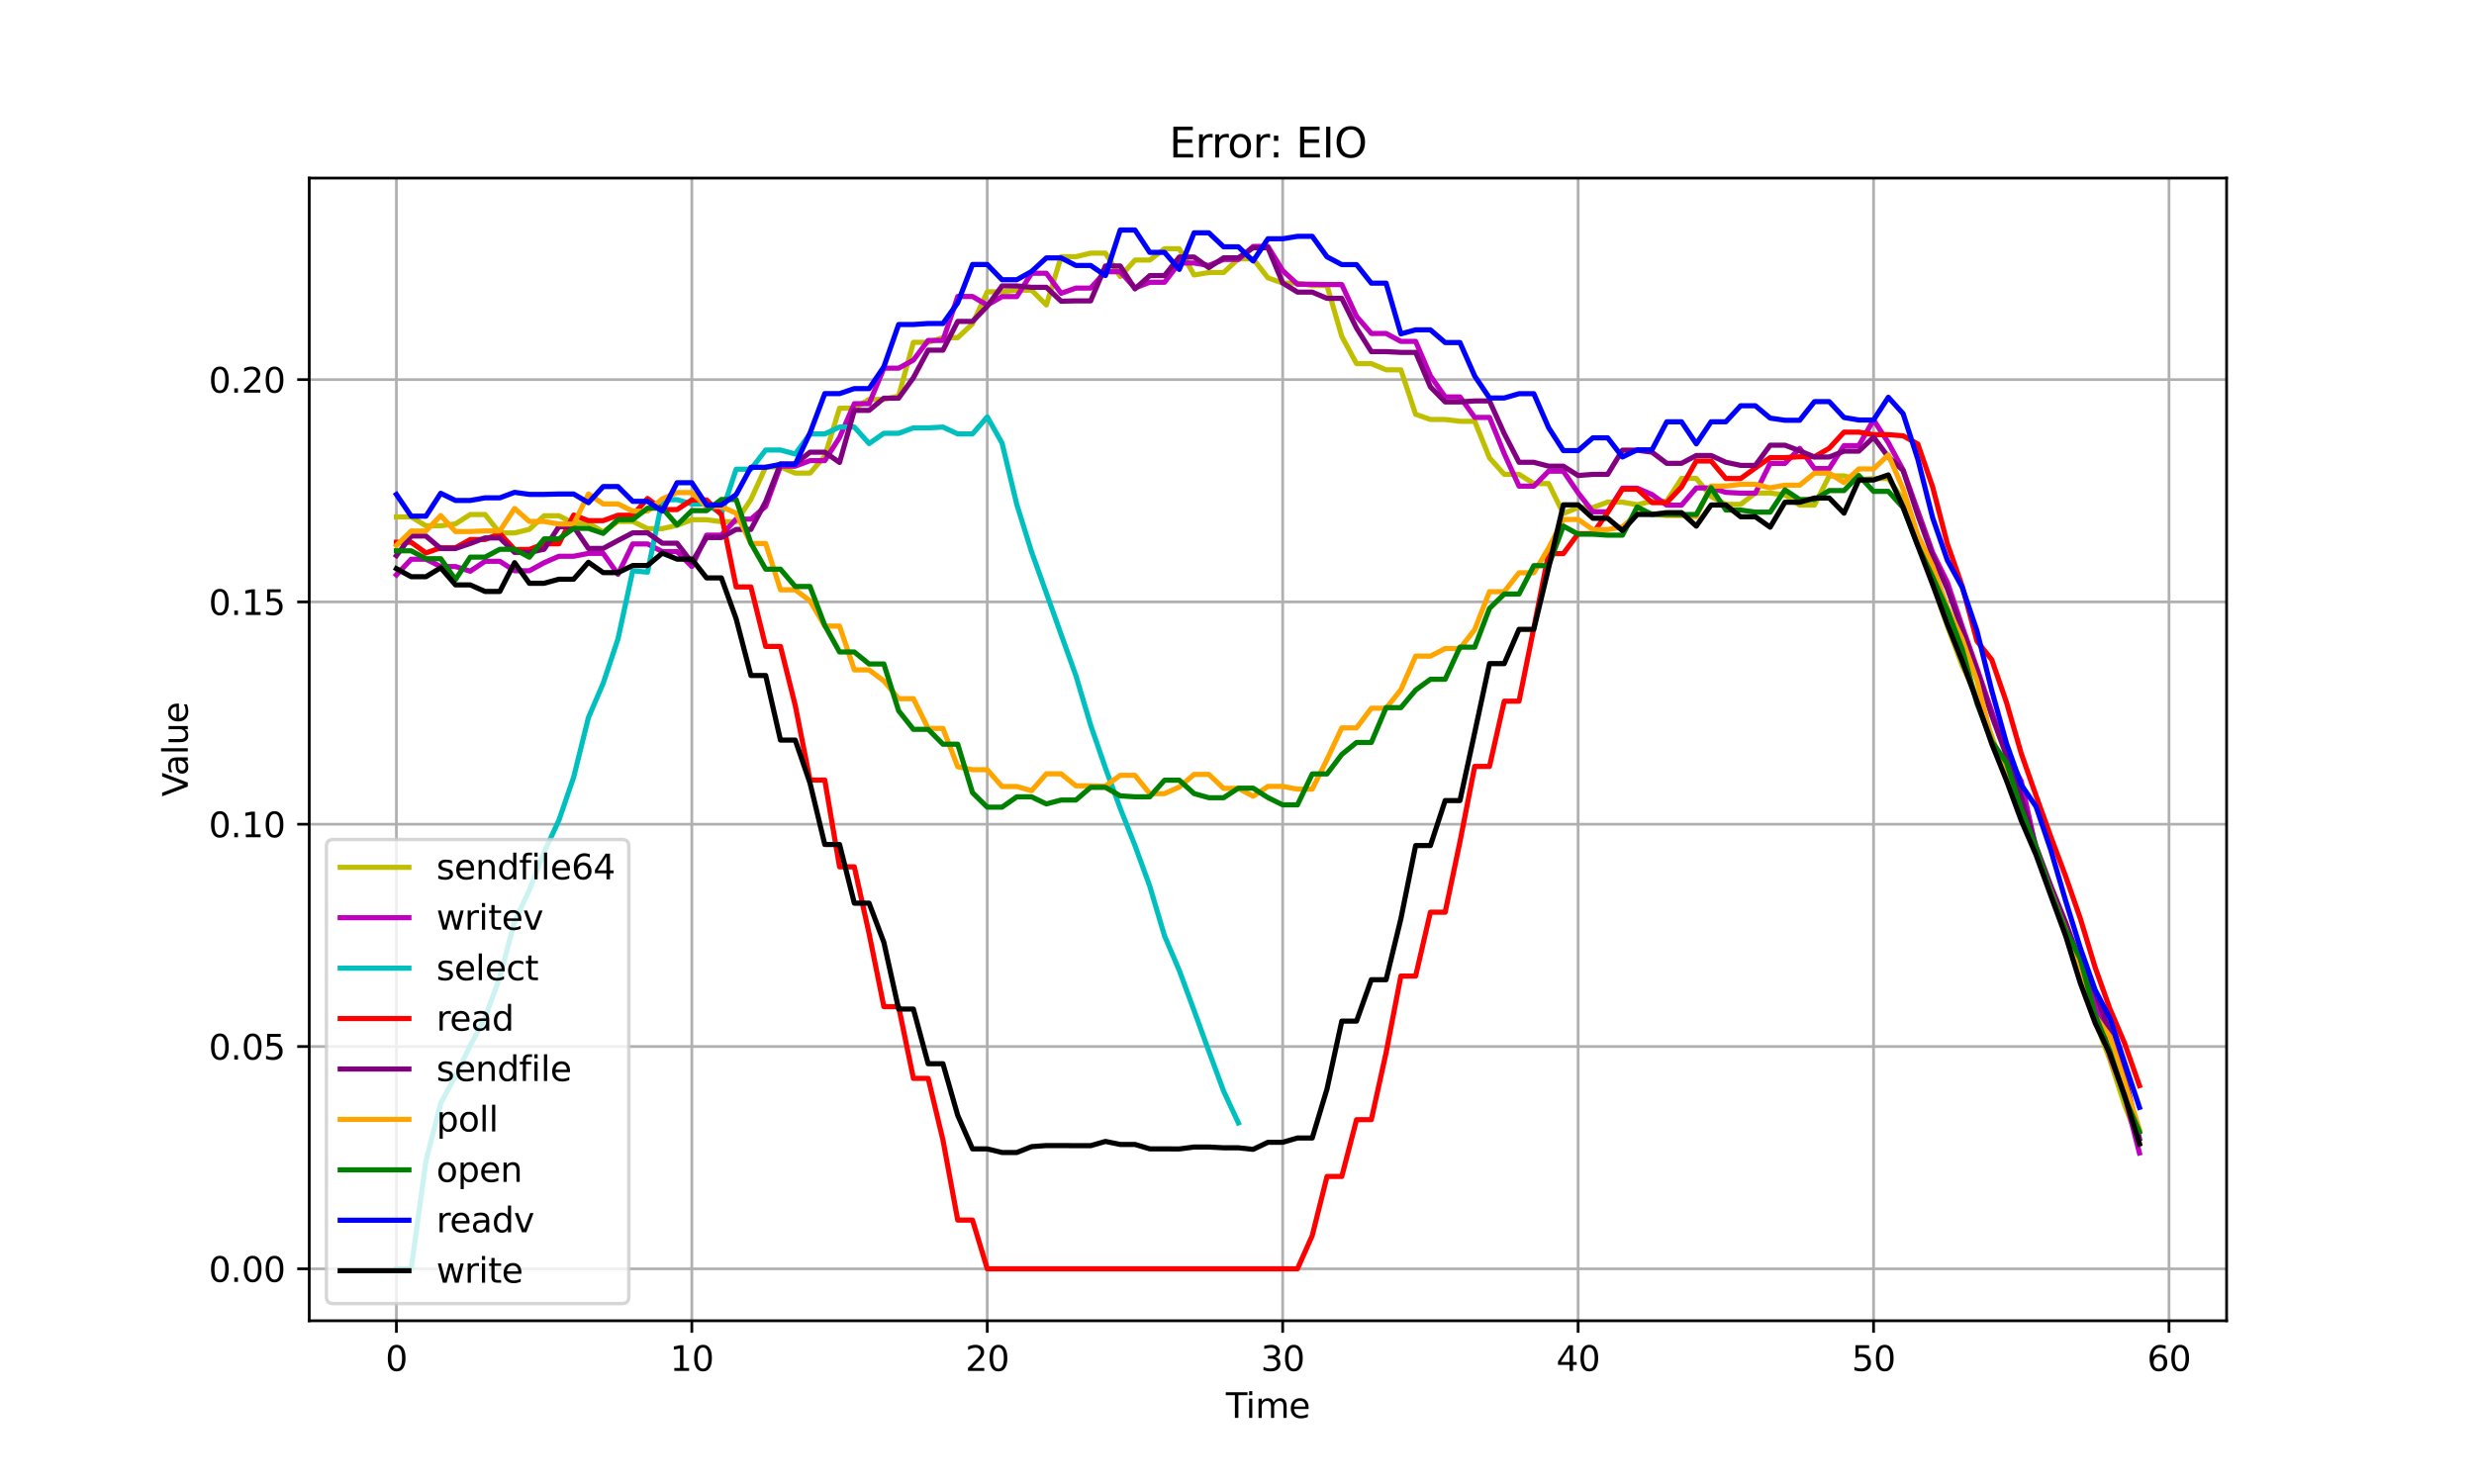<?xml version="1.0" encoding="utf-8" standalone="no"?>
<!DOCTYPE svg PUBLIC "-//W3C//DTD SVG 1.1//EN"
  "http://www.w3.org/Graphics/SVG/1.1/DTD/svg11.dtd">
<svg xmlns:xlink="http://www.w3.org/1999/xlink" width="720pt" height="432pt" viewBox="0 0 720 432" xmlns="http://www.w3.org/2000/svg" version="1.1">
 <defs>
  <style type="text/css">*{stroke-linejoin: round; stroke-linecap: butt}</style>
 </defs>
 <g id="figure_1">
  <g id="patch_1">
   <path d="M 0 432 
L 720 432 
L 720 0 
L 0 0 
z
" style="fill: #ffffff"/>
  </g>
  <g id="axes_1">
   <g id="patch_2">
    <path d="M 90 384.48 
L 648 384.48 
L 648 51.84 
L 90 51.84 
z
" style="fill: #ffffff"/>
   </g>
   <g id="matplotlib.axis_1">
    <g id="xtick_1">
     <g id="line2d_1">
      <path d="M 115.364 384.48 
L 115.364 51.84 
" clip-path="url(#p28c94bab80)" style="fill: none; stroke: #b0b0b0; stroke-width: 0.8; stroke-linecap: square"/>
     </g>
     <g id="line2d_2">
      <defs>
       <path id="m4904edcfc8" d="M 0 0 
L 0 3.5 
" style="stroke: #000000; stroke-width: 0.8"/>
      </defs>
      <g>
       <use xlink:href="#m4904edcfc8" x="115.364" y="384.48" style="stroke: #000000; stroke-width: 0.8"/>
      </g>
     </g>
     <g id="text_1">
      <!-- 0 -->
      <g transform="translate(112.182 399.078) scale(0.1 -0.1)">
       <defs>
        <path id="DejaVuSans-30" d="M 2034 4250 
Q 1547 4250 1301 3770 
Q 1056 3291 1056 2328 
Q 1056 1369 1301 889 
Q 1547 409 2034 409 
Q 2525 409 2770 889 
Q 3016 1369 3016 2328 
Q 3016 3291 2770 3770 
Q 2525 4250 2034 4250 
z
M 2034 4750 
Q 2819 4750 3233 4129 
Q 3647 3509 3647 2328 
Q 3647 1150 3233 529 
Q 2819 -91 2034 -91 
Q 1250 -91 836 529 
Q 422 1150 422 2328 
Q 422 3509 836 4129 
Q 1250 4750 2034 4750 
z
" transform="scale(0.016)"/>
       </defs>
       <use xlink:href="#DejaVuSans-30"/>
      </g>
     </g>
    </g>
    <g id="xtick_2">
     <g id="line2d_3">
      <path d="M 201.342 384.48 
L 201.342 51.84 
" clip-path="url(#p28c94bab80)" style="fill: none; stroke: #b0b0b0; stroke-width: 0.8; stroke-linecap: square"/>
     </g>
     <g id="line2d_4">
      <g>
       <use xlink:href="#m4904edcfc8" x="201.342" y="384.48" style="stroke: #000000; stroke-width: 0.8"/>
      </g>
     </g>
     <g id="text_2">
      <!-- 10 -->
      <g transform="translate(194.98 399.078) scale(0.1 -0.1)">
       <defs>
        <path id="DejaVuSans-31" d="M 794 531 
L 1825 531 
L 1825 4091 
L 703 3866 
L 703 4441 
L 1819 4666 
L 2450 4666 
L 2450 531 
L 3481 531 
L 3481 0 
L 794 0 
L 794 531 
z
" transform="scale(0.016)"/>
       </defs>
       <use xlink:href="#DejaVuSans-31"/>
       <use xlink:href="#DejaVuSans-30" x="63.623"/>
      </g>
     </g>
    </g>
    <g id="xtick_3">
     <g id="line2d_5">
      <path d="M 287.32 384.48 
L 287.32 51.84 
" clip-path="url(#p28c94bab80)" style="fill: none; stroke: #b0b0b0; stroke-width: 0.8; stroke-linecap: square"/>
     </g>
     <g id="line2d_6">
      <g>
       <use xlink:href="#m4904edcfc8" x="287.32" y="384.48" style="stroke: #000000; stroke-width: 0.8"/>
      </g>
     </g>
     <g id="text_3">
      <!-- 20 -->
      <g transform="translate(280.958 399.078) scale(0.1 -0.1)">
       <defs>
        <path id="DejaVuSans-32" d="M 1228 531 
L 3431 531 
L 3431 0 
L 469 0 
L 469 531 
Q 828 903 1448 1529 
Q 2069 2156 2228 2338 
Q 2531 2678 2651 2914 
Q 2772 3150 2772 3378 
Q 2772 3750 2511 3984 
Q 2250 4219 1831 4219 
Q 1534 4219 1204 4116 
Q 875 4013 500 3803 
L 500 4441 
Q 881 4594 1212 4672 
Q 1544 4750 1819 4750 
Q 2544 4750 2975 4387 
Q 3406 4025 3406 3419 
Q 3406 3131 3298 2873 
Q 3191 2616 2906 2266 
Q 2828 2175 2409 1742 
Q 1991 1309 1228 531 
z
" transform="scale(0.016)"/>
       </defs>
       <use xlink:href="#DejaVuSans-32"/>
       <use xlink:href="#DejaVuSans-30" x="63.623"/>
      </g>
     </g>
    </g>
    <g id="xtick_4">
     <g id="line2d_7">
      <path d="M 373.299 384.48 
L 373.299 51.84 
" clip-path="url(#p28c94bab80)" style="fill: none; stroke: #b0b0b0; stroke-width: 0.8; stroke-linecap: square"/>
     </g>
     <g id="line2d_8">
      <g>
       <use xlink:href="#m4904edcfc8" x="373.299" y="384.48" style="stroke: #000000; stroke-width: 0.8"/>
      </g>
     </g>
     <g id="text_4">
      <!-- 30 -->
      <g transform="translate(366.936 399.078) scale(0.1 -0.1)">
       <defs>
        <path id="DejaVuSans-33" d="M 2597 2516 
Q 3050 2419 3304 2112 
Q 3559 1806 3559 1356 
Q 3559 666 3084 287 
Q 2609 -91 1734 -91 
Q 1441 -91 1130 -33 
Q 819 25 488 141 
L 488 750 
Q 750 597 1062 519 
Q 1375 441 1716 441 
Q 2309 441 2620 675 
Q 2931 909 2931 1356 
Q 2931 1769 2642 2001 
Q 2353 2234 1838 2234 
L 1294 2234 
L 1294 2753 
L 1863 2753 
Q 2328 2753 2575 2939 
Q 2822 3125 2822 3475 
Q 2822 3834 2567 4026 
Q 2313 4219 1838 4219 
Q 1578 4219 1281 4162 
Q 984 4106 628 3988 
L 628 4550 
Q 988 4650 1302 4700 
Q 1616 4750 1894 4750 
Q 2613 4750 3031 4423 
Q 3450 4097 3450 3541 
Q 3450 3153 3228 2886 
Q 3006 2619 2597 2516 
z
" transform="scale(0.016)"/>
       </defs>
       <use xlink:href="#DejaVuSans-33"/>
       <use xlink:href="#DejaVuSans-30" x="63.623"/>
      </g>
     </g>
    </g>
    <g id="xtick_5">
     <g id="line2d_9">
      <path d="M 459.277 384.48 
L 459.277 51.84 
" clip-path="url(#p28c94bab80)" style="fill: none; stroke: #b0b0b0; stroke-width: 0.8; stroke-linecap: square"/>
     </g>
     <g id="line2d_10">
      <g>
       <use xlink:href="#m4904edcfc8" x="459.277" y="384.48" style="stroke: #000000; stroke-width: 0.8"/>
      </g>
     </g>
     <g id="text_5">
      <!-- 40 -->
      <g transform="translate(452.915 399.078) scale(0.1 -0.1)">
       <defs>
        <path id="DejaVuSans-34" d="M 2419 4116 
L 825 1625 
L 2419 1625 
L 2419 4116 
z
M 2253 4666 
L 3047 4666 
L 3047 1625 
L 3713 1625 
L 3713 1100 
L 3047 1100 
L 3047 0 
L 2419 0 
L 2419 1100 
L 313 1100 
L 313 1709 
L 2253 4666 
z
" transform="scale(0.016)"/>
       </defs>
       <use xlink:href="#DejaVuSans-34"/>
       <use xlink:href="#DejaVuSans-30" x="63.623"/>
      </g>
     </g>
    </g>
    <g id="xtick_6">
     <g id="line2d_11">
      <path d="M 545.256 384.48 
L 545.256 51.84 
" clip-path="url(#p28c94bab80)" style="fill: none; stroke: #b0b0b0; stroke-width: 0.8; stroke-linecap: square"/>
     </g>
     <g id="line2d_12">
      <g>
       <use xlink:href="#m4904edcfc8" x="545.256" y="384.48" style="stroke: #000000; stroke-width: 0.8"/>
      </g>
     </g>
     <g id="text_6">
      <!-- 50 -->
      <g transform="translate(538.893 399.078) scale(0.1 -0.1)">
       <defs>
        <path id="DejaVuSans-35" d="M 691 4666 
L 3169 4666 
L 3169 4134 
L 1269 4134 
L 1269 2991 
Q 1406 3038 1543 3061 
Q 1681 3084 1819 3084 
Q 2600 3084 3056 2656 
Q 3513 2228 3513 1497 
Q 3513 744 3044 326 
Q 2575 -91 1722 -91 
Q 1428 -91 1123 -41 
Q 819 9 494 109 
L 494 744 
Q 775 591 1075 516 
Q 1375 441 1709 441 
Q 2250 441 2565 725 
Q 2881 1009 2881 1497 
Q 2881 1984 2565 2268 
Q 2250 2553 1709 2553 
Q 1456 2553 1204 2497 
Q 953 2441 691 2322 
L 691 4666 
z
" transform="scale(0.016)"/>
       </defs>
       <use xlink:href="#DejaVuSans-35"/>
       <use xlink:href="#DejaVuSans-30" x="63.623"/>
      </g>
     </g>
    </g>
    <g id="xtick_7">
     <g id="line2d_13">
      <path d="M 631.234 384.48 
L 631.234 51.84 
" clip-path="url(#p28c94bab80)" style="fill: none; stroke: #b0b0b0; stroke-width: 0.8; stroke-linecap: square"/>
     </g>
     <g id="line2d_14">
      <g>
       <use xlink:href="#m4904edcfc8" x="631.234" y="384.48" style="stroke: #000000; stroke-width: 0.8"/>
      </g>
     </g>
     <g id="text_7">
      <!-- 60 -->
      <g transform="translate(624.872 399.078) scale(0.1 -0.1)">
       <defs>
        <path id="DejaVuSans-36" d="M 2113 2584 
Q 1688 2584 1439 2293 
Q 1191 2003 1191 1497 
Q 1191 994 1439 701 
Q 1688 409 2113 409 
Q 2538 409 2786 701 
Q 3034 994 3034 1497 
Q 3034 2003 2786 2293 
Q 2538 2584 2113 2584 
z
M 3366 4563 
L 3366 3988 
Q 3128 4100 2886 4159 
Q 2644 4219 2406 4219 
Q 1781 4219 1451 3797 
Q 1122 3375 1075 2522 
Q 1259 2794 1537 2939 
Q 1816 3084 2150 3084 
Q 2853 3084 3261 2657 
Q 3669 2231 3669 1497 
Q 3669 778 3244 343 
Q 2819 -91 2113 -91 
Q 1303 -91 875 529 
Q 447 1150 447 2328 
Q 447 3434 972 4092 
Q 1497 4750 2381 4750 
Q 2619 4750 2861 4703 
Q 3103 4656 3366 4563 
z
" transform="scale(0.016)"/>
       </defs>
       <use xlink:href="#DejaVuSans-36"/>
       <use xlink:href="#DejaVuSans-30" x="63.623"/>
      </g>
     </g>
    </g>
    <g id="text_8">
     <!-- Time -->
     <g transform="translate(356.766 412.757) scale(0.1 -0.1)">
      <defs>
       <path id="DejaVuSans-54" d="M -19 4666 
L 3928 4666 
L 3928 4134 
L 2272 4134 
L 2272 0 
L 1638 0 
L 1638 4134 
L -19 4134 
L -19 4666 
z
" transform="scale(0.016)"/>
       <path id="DejaVuSans-69" d="M 603 3500 
L 1178 3500 
L 1178 0 
L 603 0 
L 603 3500 
z
M 603 4863 
L 1178 4863 
L 1178 4134 
L 603 4134 
L 603 4863 
z
" transform="scale(0.016)"/>
       <path id="DejaVuSans-6d" d="M 3328 2828 
Q 3544 3216 3844 3400 
Q 4144 3584 4550 3584 
Q 5097 3584 5394 3201 
Q 5691 2819 5691 2113 
L 5691 0 
L 5113 0 
L 5113 2094 
Q 5113 2597 4934 2840 
Q 4756 3084 4391 3084 
Q 3944 3084 3684 2787 
Q 3425 2491 3425 1978 
L 3425 0 
L 2847 0 
L 2847 2094 
Q 2847 2600 2669 2842 
Q 2491 3084 2119 3084 
Q 1678 3084 1418 2786 
Q 1159 2488 1159 1978 
L 1159 0 
L 581 0 
L 581 3500 
L 1159 3500 
L 1159 2956 
Q 1356 3278 1631 3431 
Q 1906 3584 2284 3584 
Q 2666 3584 2933 3390 
Q 3200 3197 3328 2828 
z
" transform="scale(0.016)"/>
       <path id="DejaVuSans-65" d="M 3597 1894 
L 3597 1613 
L 953 1613 
Q 991 1019 1311 708 
Q 1631 397 2203 397 
Q 2534 397 2845 478 
Q 3156 559 3463 722 
L 3463 178 
Q 3153 47 2828 -22 
Q 2503 -91 2169 -91 
Q 1331 -91 842 396 
Q 353 884 353 1716 
Q 353 2575 817 3079 
Q 1281 3584 2069 3584 
Q 2775 3584 3186 3129 
Q 3597 2675 3597 1894 
z
M 3022 2063 
Q 3016 2534 2758 2815 
Q 2500 3097 2075 3097 
Q 1594 3097 1305 2825 
Q 1016 2553 972 2059 
L 3022 2063 
z
" transform="scale(0.016)"/>
      </defs>
      <use xlink:href="#DejaVuSans-54"/>
      <use xlink:href="#DejaVuSans-69" x="57.959"/>
      <use xlink:href="#DejaVuSans-6d" x="85.742"/>
      <use xlink:href="#DejaVuSans-65" x="183.154"/>
     </g>
    </g>
   </g>
   <g id="matplotlib.axis_2">
    <g id="ytick_1">
     <g id="line2d_15">
      <path d="M 90 369.36 
L 648 369.36 
" clip-path="url(#p28c94bab80)" style="fill: none; stroke: #b0b0b0; stroke-width: 0.8; stroke-linecap: square"/>
     </g>
     <g id="line2d_16">
      <defs>
       <path id="madd591e9ee" d="M 0 0 
L -3.5 0 
" style="stroke: #000000; stroke-width: 0.8"/>
      </defs>
      <g>
       <use xlink:href="#madd591e9ee" x="90" y="369.36" style="stroke: #000000; stroke-width: 0.8"/>
      </g>
     </g>
     <g id="text_9">
      <!-- 0.00 -->
      <g transform="translate(60.734 373.159) scale(0.1 -0.1)">
       <defs>
        <path id="DejaVuSans-2e" d="M 684 794 
L 1344 794 
L 1344 0 
L 684 0 
L 684 794 
z
" transform="scale(0.016)"/>
       </defs>
       <use xlink:href="#DejaVuSans-30"/>
       <use xlink:href="#DejaVuSans-2e" x="63.623"/>
       <use xlink:href="#DejaVuSans-30" x="95.41"/>
       <use xlink:href="#DejaVuSans-30" x="159.033"/>
      </g>
     </g>
    </g>
    <g id="ytick_2">
     <g id="line2d_17">
      <path d="M 90 304.646 
L 648 304.646 
" clip-path="url(#p28c94bab80)" style="fill: none; stroke: #b0b0b0; stroke-width: 0.8; stroke-linecap: square"/>
     </g>
     <g id="line2d_18">
      <g>
       <use xlink:href="#madd591e9ee" x="90" y="304.646" style="stroke: #000000; stroke-width: 0.8"/>
      </g>
     </g>
     <g id="text_10">
      <!-- 0.05 -->
      <g transform="translate(60.734 308.445) scale(0.1 -0.1)">
       <use xlink:href="#DejaVuSans-30"/>
       <use xlink:href="#DejaVuSans-2e" x="63.623"/>
       <use xlink:href="#DejaVuSans-30" x="95.41"/>
       <use xlink:href="#DejaVuSans-35" x="159.033"/>
      </g>
     </g>
    </g>
    <g id="ytick_3">
     <g id="line2d_19">
      <path d="M 90 239.931 
L 648 239.931 
" clip-path="url(#p28c94bab80)" style="fill: none; stroke: #b0b0b0; stroke-width: 0.8; stroke-linecap: square"/>
     </g>
     <g id="line2d_20">
      <g>
       <use xlink:href="#madd591e9ee" x="90" y="239.931" style="stroke: #000000; stroke-width: 0.8"/>
      </g>
     </g>
     <g id="text_11">
      <!-- 0.10 -->
      <g transform="translate(60.734 243.731) scale(0.1 -0.1)">
       <use xlink:href="#DejaVuSans-30"/>
       <use xlink:href="#DejaVuSans-2e" x="63.623"/>
       <use xlink:href="#DejaVuSans-31" x="95.41"/>
       <use xlink:href="#DejaVuSans-30" x="159.033"/>
      </g>
     </g>
    </g>
    <g id="ytick_4">
     <g id="line2d_21">
      <path d="M 90 175.217 
L 648 175.217 
" clip-path="url(#p28c94bab80)" style="fill: none; stroke: #b0b0b0; stroke-width: 0.8; stroke-linecap: square"/>
     </g>
     <g id="line2d_22">
      <g>
       <use xlink:href="#madd591e9ee" x="90" y="175.217" style="stroke: #000000; stroke-width: 0.8"/>
      </g>
     </g>
     <g id="text_12">
      <!-- 0.15 -->
      <g transform="translate(60.734 179.016) scale(0.1 -0.1)">
       <use xlink:href="#DejaVuSans-30"/>
       <use xlink:href="#DejaVuSans-2e" x="63.623"/>
       <use xlink:href="#DejaVuSans-31" x="95.41"/>
       <use xlink:href="#DejaVuSans-35" x="159.033"/>
      </g>
     </g>
    </g>
    <g id="ytick_5">
     <g id="line2d_23">
      <path d="M 90 110.503 
L 648 110.503 
" clip-path="url(#p28c94bab80)" style="fill: none; stroke: #b0b0b0; stroke-width: 0.8; stroke-linecap: square"/>
     </g>
     <g id="line2d_24">
      <g>
       <use xlink:href="#madd591e9ee" x="90" y="110.503" style="stroke: #000000; stroke-width: 0.8"/>
      </g>
     </g>
     <g id="text_13">
      <!-- 0.20 -->
      <g transform="translate(60.734 114.302) scale(0.1 -0.1)">
       <use xlink:href="#DejaVuSans-30"/>
       <use xlink:href="#DejaVuSans-2e" x="63.623"/>
       <use xlink:href="#DejaVuSans-32" x="95.41"/>
       <use xlink:href="#DejaVuSans-30" x="159.033"/>
      </g>
     </g>
    </g>
    <g id="text_14">
     <!-- Value -->
     <g transform="translate(54.655 231.891) rotate(-90) scale(0.1 -0.1)">
      <defs>
       <path id="DejaVuSans-56" d="M 1831 0 
L 50 4666 
L 709 4666 
L 2188 738 
L 3669 4666 
L 4325 4666 
L 2547 0 
L 1831 0 
z
" transform="scale(0.016)"/>
       <path id="DejaVuSans-61" d="M 2194 1759 
Q 1497 1759 1228 1600 
Q 959 1441 959 1056 
Q 959 750 1161 570 
Q 1363 391 1709 391 
Q 2188 391 2477 730 
Q 2766 1069 2766 1631 
L 2766 1759 
L 2194 1759 
z
M 3341 1997 
L 3341 0 
L 2766 0 
L 2766 531 
Q 2569 213 2275 61 
Q 1981 -91 1556 -91 
Q 1019 -91 701 211 
Q 384 513 384 1019 
Q 384 1609 779 1909 
Q 1175 2209 1959 2209 
L 2766 2209 
L 2766 2266 
Q 2766 2663 2505 2880 
Q 2244 3097 1772 3097 
Q 1472 3097 1187 3025 
Q 903 2953 641 2809 
L 641 3341 
Q 956 3463 1253 3523 
Q 1550 3584 1831 3584 
Q 2591 3584 2966 3190 
Q 3341 2797 3341 1997 
z
" transform="scale(0.016)"/>
       <path id="DejaVuSans-6c" d="M 603 4863 
L 1178 4863 
L 1178 0 
L 603 0 
L 603 4863 
z
" transform="scale(0.016)"/>
       <path id="DejaVuSans-75" d="M 544 1381 
L 544 3500 
L 1119 3500 
L 1119 1403 
Q 1119 906 1312 657 
Q 1506 409 1894 409 
Q 2359 409 2629 706 
Q 2900 1003 2900 1516 
L 2900 3500 
L 3475 3500 
L 3475 0 
L 2900 0 
L 2900 538 
Q 2691 219 2414 64 
Q 2138 -91 1772 -91 
Q 1169 -91 856 284 
Q 544 659 544 1381 
z
M 1991 3584 
L 1991 3584 
z
" transform="scale(0.016)"/>
      </defs>
      <use xlink:href="#DejaVuSans-56"/>
      <use xlink:href="#DejaVuSans-61" x="60.658"/>
      <use xlink:href="#DejaVuSans-6c" x="121.938"/>
      <use xlink:href="#DejaVuSans-75" x="149.721"/>
      <use xlink:href="#DejaVuSans-65" x="213.1"/>
     </g>
    </g>
   </g>
   <g id="line2d_25">
    <path d="M 115.364 150.465 
L 119.663 150.465 
L 123.961 153.07 
L 128.26 153.07 
L 132.559 152.502 
L 136.858 149.775 
L 141.157 149.775 
L 145.456 155.143 
L 149.755 155.143 
L 154.054 154.092 
L 158.353 150.141 
L 162.652 150.141 
L 166.951 152.296 
L 171.25 152.296 
L 175.549 154.831 
L 179.847 151.789 
L 184.146 151.789 
L 188.445 153.895 
L 192.744 153.895 
L 197.043 152.915 
L 201.342 151.298 
L 205.641 151.298 
L 209.94 151.868 
L 214.239 151.868 
L 218.538 145.389 
L 222.837 135.936 
L 227.136 135.936 
L 231.435 137.72 
L 235.733 137.72 
L 240.032 132.799 
L 244.331 118.833 
L 248.63 118.833 
L 252.929 116.272 
L 257.228 116.272 
L 261.527 115.279 
L 265.826 99.655 
L 270.125 99.655 
L 274.424 98.294 
L 278.723 98.294 
L 283.022 94.261 
L 287.32 84.965 
L 291.619 84.965 
L 295.918 84.474 
L 300.217 84.474 
L 304.516 88.778 
L 308.815 74.724 
L 313.114 74.724 
L 317.413 73.69 
L 321.712 73.69 
L 326.011 80.499 
L 330.31 75.713 
L 334.609 75.713 
L 338.908 72.41 
L 343.206 72.41 
L 347.505 80.05 
L 351.804 79.331 
L 356.103 79.331 
L 360.402 75.35 
L 364.701 75.35 
L 369 80.883 
L 373.299 82.404 
L 377.598 82.404 
L 381.897 83.113 
L 386.196 83.113 
L 390.495 97.94 
L 394.794 105.866 
L 399.092 105.866 
L 403.391 107.654 
L 407.69 107.654 
L 411.989 120.601 
L 416.288 122.116 
L 420.587 122.116 
L 424.886 122.647 
L 429.185 122.647 
L 433.484 133.285 
L 437.783 138.087 
L 442.082 138.087 
L 446.381 140.766 
L 450.68 140.766 
L 454.978 149.495 
L 459.277 147.747 
L 463.576 147.747 
L 467.875 146.176 
L 472.174 146.176 
L 476.473 146.928 
L 480.772 145.894 
L 485.071 145.894 
L 489.37 139.28 
L 493.669 139.28 
L 497.968 144.512 
L 502.267 146.831 
L 506.565 146.831 
L 510.864 143.518 
L 515.163 143.518 
L 519.462 144.077 
L 523.761 147.031 
L 528.06 147.031 
L 532.359 138.539 
L 536.658 138.539 
L 540.957 139.645 
L 545.256 139.301 
L 549.555 139.301 
L 553.854 145.497 
L 558.153 157.122 
L 562.451 169.753 
L 566.75 182.289 
L 571.049 193.784 
L 575.348 202.64 
L 579.647 214.341 
L 583.946 225.841 
L 588.245 234.562 
L 592.544 246.589 
L 596.843 258.867 
L 601.142 270.862 
L 605.441 279.478 
L 609.74 297.011 
L 614.039 308.555 
L 618.337 321.739 
L 622.636 332.694 
" clip-path="url(#p28c94bab80)" style="fill: none; stroke: #bfbf00; stroke-width: 1.5; stroke-linecap: square"/>
   </g>
   <g id="line2d_26">
    <path d="M 115.364 167.342 
L 119.663 162.791 
L 123.961 162.791 
L 128.26 164.923 
L 132.559 164.923 
L 136.858 166.287 
L 141.157 163.394 
L 145.456 163.394 
L 149.755 166.156 
L 154.054 166.156 
L 158.353 163.807 
L 162.652 161.93 
L 166.951 161.93 
L 171.25 161.093 
L 175.549 161.093 
L 179.847 167.175 
L 184.146 158.337 
L 188.445 158.337 
L 192.744 160.572 
L 197.043 160.572 
L 201.342 164.914 
L 205.641 155.792 
L 209.94 155.792 
L 214.239 151.12 
L 218.538 151.12 
L 222.837 147.423 
L 227.136 135.702 
L 231.435 135.702 
L 235.733 134.093 
L 240.032 134.093 
L 244.331 127.351 
L 248.63 117.522 
L 252.929 117.522 
L 257.228 107.18 
L 261.527 107.18 
L 265.826 104.818 
L 270.125 99.106 
L 274.424 99.106 
L 278.723 86.313 
L 283.022 86.313 
L 287.32 88.803 
L 291.619 86.348 
L 295.918 86.348 
L 300.217 79.549 
L 304.516 79.549 
L 308.815 85.382 
L 313.114 83.866 
L 317.413 83.866 
L 321.712 79.107 
L 326.011 79.107 
L 330.31 83.825 
L 334.609 82.165 
L 338.908 82.165 
L 343.206 76.557 
L 347.505 76.557 
L 351.804 77.281 
L 356.103 75.535 
L 360.402 75.535 
L 364.701 71.738 
L 369 71.738 
L 373.299 78.772 
L 377.598 82.741 
L 381.897 82.741 
L 386.196 82.839 
L 390.495 82.839 
L 394.794 92.11 
L 399.092 97.07 
L 403.391 97.07 
L 407.69 99.385 
L 411.989 99.385 
L 416.288 109.417 
L 420.587 115.54 
L 424.886 115.54 
L 429.185 121.509 
L 433.484 121.509 
L 437.783 132.083 
L 442.082 141.529 
L 446.381 141.529 
L 450.68 137.17 
L 454.978 137.17 
L 459.277 143.472 
L 463.576 148.999 
L 467.875 148.999 
L 472.174 142.115 
L 476.473 142.115 
L 480.772 143.963 
L 485.071 147.054 
L 489.37 147.054 
L 493.669 142.047 
L 497.968 142.047 
L 502.267 143.327 
L 506.565 143.555 
L 510.864 143.555 
L 515.163 134.894 
L 519.462 134.894 
L 523.761 130.522 
L 528.06 136.393 
L 532.359 136.393 
L 536.658 129.717 
L 540.957 129.717 
L 545.256 122.241 
L 549.555 128.867 
L 553.854 136.818 
L 558.153 148.798 
L 562.451 160.825 
L 566.75 169.544 
L 571.049 182.341 
L 575.348 194.54 
L 579.647 207.102 
L 583.946 219.272 
L 588.245 227.421 
L 592.544 247.151 
L 596.843 258.96 
L 601.142 270.632 
L 605.441 282.458 
L 609.74 290.777 
L 614.039 307.403 
L 618.337 318.96 
L 622.636 335.642 
" clip-path="url(#p28c94bab80)" style="fill: none; stroke: #bf00bf; stroke-width: 1.5; stroke-linecap: square"/>
   </g>
   <g id="line2d_27">
    <path d="M 115.364 369.36 
L 119.663 369.36 
L 123.961 337.947 
L 128.26 321.16 
L 132.559 313.189 
L 136.858 304.365 
L 141.157 296.287 
L 145.456 284.47 
L 149.755 268.247 
L 154.054 259.094 
L 158.353 248.085 
L 162.652 238.789 
L 166.951 226.243 
L 171.25 208.889 
L 175.549 198.889 
L 179.847 186.001 
L 184.146 166.155 
L 188.445 166.566 
L 192.744 145.449 
L 197.043 145.449 
L 201.342 146.704 
L 205.641 146.704 
L 209.94 149.596 
L 214.239 136.587 
L 218.538 136.587 
L 222.837 130.999 
L 227.136 130.999 
L 231.435 132.167 
L 235.733 126.326 
L 240.032 126.326 
L 244.331 124.309 
L 248.63 124.309 
L 252.929 129.118 
L 257.228 126.134 
L 261.527 126.134 
L 265.826 124.555 
L 270.125 124.555 
L 274.424 124.32 
L 278.723 126.321 
L 283.022 126.321 
L 287.32 121.361 
L 291.619 128.977 
L 295.918 146.876 
L 300.217 160.656 
L 304.516 172.638 
L 308.815 184.704 
L 313.114 196.68 
L 317.413 211.122 
L 321.712 223.578 
L 326.011 235.297 
L 330.31 246.158 
L 334.609 257.968 
L 338.908 272.444 
L 343.206 282.501 
L 347.505 294.169 
L 351.804 306.004 
L 356.103 317.635 
L 360.402 326.882 
" clip-path="url(#p28c94bab80)" style="fill: none; stroke: #00bfbf; stroke-width: 1.5; stroke-linecap: square"/>
   </g>
   <g id="line2d_28">
    <path d="M 115.364 157.859 
L 119.663 157.859 
L 123.961 160.958 
L 128.26 159.456 
L 132.559 159.456 
L 136.858 157.053 
L 141.157 157.053 
L 145.456 155.303 
L 149.755 159.952 
L 154.054 159.952 
L 158.353 158.294 
L 162.652 158.294 
L 166.951 149.937 
L 171.25 151.561 
L 175.549 151.561 
L 179.847 149.994 
L 184.146 149.994 
L 188.445 145.104 
L 192.744 148.332 
L 197.043 148.332 
L 201.342 145.54 
L 205.641 145.54 
L 209.94 149.817 
L 214.239 170.86 
L 218.538 170.86 
L 222.837 188.18 
L 227.136 188.18 
L 231.435 205.338 
L 235.733 227.075 
L 240.032 227.075 
L 244.331 252.337 
L 248.63 252.337 
L 252.929 271.77 
L 257.228 293.042 
L 261.527 293.042 
L 265.826 313.925 
L 270.125 313.925 
L 274.424 331.856 
L 278.723 355.171 
L 283.022 355.171 
L 287.32 369.36 
L 291.619 369.36 
L 295.918 369.36 
L 300.217 369.36 
L 304.516 369.36 
L 308.815 369.36 
L 313.114 369.36 
L 317.413 369.36 
L 321.712 369.36 
L 326.011 369.36 
L 330.31 369.36 
L 334.609 369.36 
L 338.908 369.36 
L 343.206 369.36 
L 347.505 369.36 
L 351.804 369.36 
L 356.103 369.36 
L 360.402 369.36 
L 364.701 369.36 
L 369 369.36 
L 373.299 369.36 
L 377.598 369.36 
L 381.897 359.685 
L 386.196 342.475 
L 390.495 342.475 
L 394.794 325.945 
L 399.092 325.945 
L 403.391 306.449 
L 407.69 284.135 
L 411.989 284.135 
L 416.288 265.545 
L 420.587 265.545 
L 424.886 245.042 
L 429.185 223.1 
L 433.484 223.1 
L 437.783 204.115 
L 442.082 204.115 
L 446.381 182.781 
L 450.68 161.162 
L 454.978 161.162 
L 459.277 155.344 
L 463.576 155.344 
L 467.875 149.161 
L 472.174 142.406 
L 476.473 142.406 
L 480.772 146.315 
L 485.071 146.315 
L 489.37 141.76 
L 493.669 134.198 
L 497.968 134.198 
L 502.267 139.306 
L 506.565 139.306 
L 510.864 136.221 
L 515.163 133.21 
L 519.462 133.21 
L 523.761 132.962 
L 528.06 132.962 
L 532.359 130.478 
L 536.658 125.793 
L 540.957 125.793 
L 545.256 126.535 
L 549.555 126.535 
L 553.854 126.862 
L 558.153 129.281 
L 562.451 141.762 
L 566.75 158.358 
L 571.049 170.583 
L 575.348 186.618 
L 579.647 192.036 
L 583.946 204.489 
L 588.245 219.373 
L 592.544 231.608 
L 596.843 243.593 
L 601.142 255.059 
L 605.441 267.419 
L 609.74 281.608 
L 614.039 293.67 
L 618.337 303.746 
L 622.636 316.027 
" clip-path="url(#p28c94bab80)" style="fill: none; stroke: #ff0000; stroke-width: 1.5; stroke-linecap: square"/>
   </g>
   <g id="line2d_29">
    <path d="M 115.364 161.744 
L 119.663 156.045 
L 123.961 156.045 
L 128.26 159.677 
L 132.559 159.677 
L 136.858 158.218 
L 141.157 156.588 
L 145.456 156.588 
L 149.755 160.803 
L 154.054 160.803 
L 158.353 159.886 
L 162.652 153.31 
L 166.951 153.31 
L 171.25 159.654 
L 175.549 159.654 
L 179.847 157.338 
L 184.146 155.106 
L 188.445 155.106 
L 192.744 158.124 
L 197.043 158.124 
L 201.342 163.737 
L 205.641 156.487 
L 209.94 156.487 
L 214.239 154.116 
L 218.538 154.116 
L 222.837 146.017 
L 227.136 135.036 
L 231.435 135.036 
L 235.733 131.633 
L 240.032 131.633 
L 244.331 134.621 
L 248.63 119.467 
L 252.929 119.467 
L 257.228 115.904 
L 261.527 115.904 
L 265.826 109.965 
L 270.125 101.925 
L 274.424 101.925 
L 278.723 93.564 
L 283.022 93.564 
L 287.32 89.151 
L 291.619 83.233 
L 295.918 83.233 
L 300.217 83.636 
L 304.516 83.636 
L 308.815 87.68 
L 313.114 87.586 
L 317.413 87.586 
L 321.712 77.423 
L 326.011 77.423 
L 330.31 84.098 
L 334.609 80.225 
L 338.908 80.225 
L 343.206 74.822 
L 347.505 74.822 
L 351.804 77.895 
L 356.103 75.056 
L 360.402 75.056 
L 364.701 72.118 
L 369 72.118 
L 373.299 82.38 
L 377.598 85.039 
L 381.897 85.039 
L 386.196 86.852 
L 390.495 86.852 
L 394.794 95.52 
L 399.092 102.361 
L 403.391 102.361 
L 407.69 102.58 
L 411.989 102.58 
L 416.288 112.629 
L 420.587 117.002 
L 424.886 117.002 
L 429.185 116.717 
L 433.484 116.717 
L 437.783 126.245 
L 442.082 134.58 
L 446.381 134.58 
L 450.68 135.707 
L 454.978 135.707 
L 459.277 138.428 
L 463.576 138.088 
L 467.875 138.088 
L 472.174 131.048 
L 476.473 131.048 
L 480.772 131.626 
L 485.071 134.881 
L 489.37 134.881 
L 493.669 132.598 
L 497.968 132.598 
L 502.267 134.569 
L 506.565 135.469 
L 510.864 135.469 
L 515.163 129.597 
L 519.462 129.597 
L 523.761 131.229 
L 528.06 133.04 
L 532.359 133.04 
L 536.658 131.333 
L 540.957 131.333 
L 545.256 127.284 
L 549.555 133.032 
L 553.854 136.935 
L 558.153 150.024 
L 562.451 161.769 
L 566.75 171.452 
L 571.049 183.326 
L 575.348 195.201 
L 579.647 208.278 
L 583.946 220.06 
L 588.245 231.9 
L 592.544 246.366 
L 596.843 257.868 
L 601.142 268.472 
L 605.441 280.089 
L 609.74 288.685 
L 614.039 300.741 
L 618.337 312.897 
L 622.636 331.476 
" clip-path="url(#p28c94bab80)" style="fill: none; stroke: #800080; stroke-width: 1.5; stroke-linecap: square"/>
   </g>
   <g id="line2d_30">
    <path d="M 115.364 158.79 
L 119.663 154.574 
L 123.961 154.574 
L 128.26 150.088 
L 132.559 154.726 
L 136.858 154.726 
L 141.157 154.552 
L 145.456 154.552 
L 149.755 148.02 
L 154.054 151.788 
L 158.353 151.788 
L 162.652 152.552 
L 166.951 152.552 
L 171.25 143.799 
L 175.549 146.7 
L 179.847 146.7 
L 184.146 148.787 
L 188.445 148.787 
L 192.744 145.228 
L 197.043 143.396 
L 201.342 143.396 
L 205.641 147.49 
L 209.94 147.49 
L 214.239 149.392 
L 218.538 158.222 
L 222.837 158.222 
L 227.136 171.695 
L 231.435 171.695 
L 235.733 174.9 
L 240.032 182.256 
L 244.331 182.256 
L 248.63 195.009 
L 252.929 195.009 
L 257.228 198.224 
L 261.527 203.389 
L 265.826 203.389 
L 270.125 212.044 
L 274.424 212.044 
L 278.723 223.201 
L 283.022 224.071 
L 287.32 224.071 
L 291.619 228.952 
L 295.918 228.952 
L 300.217 230.184 
L 304.516 225.263 
L 308.815 225.263 
L 313.114 228.758 
L 317.413 228.758 
L 321.712 228.818 
L 326.011 225.697 
L 330.31 225.697 
L 334.609 231.029 
L 338.908 231.029 
L 343.206 229.109 
L 347.505 225.427 
L 351.804 225.427 
L 356.103 229.496 
L 360.402 229.496 
L 364.701 231.779 
L 369 228.925 
L 373.299 228.925 
L 377.598 229.726 
L 381.897 229.726 
L 386.196 221.083 
L 390.495 211.888 
L 394.794 211.888 
L 399.092 206.165 
L 403.391 206.165 
L 407.69 200.797 
L 411.989 191.008 
L 416.288 191.008 
L 420.587 188.79 
L 424.886 188.79 
L 429.185 183.255 
L 433.484 172.236 
L 437.783 172.236 
L 442.082 166.737 
L 446.381 166.737 
L 450.68 159.566 
L 454.978 151.213 
L 459.277 151.213 
L 463.576 154.159 
L 467.875 154.159 
L 472.174 153.368 
L 476.473 149.579 
L 480.772 149.579 
L 485.071 150.072 
L 489.37 150.072 
L 493.669 150.395 
L 497.968 141.5 
L 502.267 141.5 
L 506.565 140.991 
L 510.864 140.991 
L 515.163 142.02 
L 519.462 141.236 
L 523.761 141.236 
L 528.06 137.741 
L 532.359 137.741 
L 536.658 140.489 
L 540.957 136.513 
L 545.256 136.513 
L 549.555 132.418 
L 553.854 142.364 
L 558.153 155.79 
L 562.451 164.845 
L 566.75 176.766 
L 571.049 186.063 
L 575.348 198.165 
L 579.647 215.149 
L 583.946 226.129 
L 588.245 237.903 
L 592.544 247.531 
L 596.843 259.533 
L 601.142 270.696 
L 605.441 283.872 
L 609.74 295.821 
L 614.039 301.706 
L 618.337 315.017 
L 622.636 328.837 
" clip-path="url(#p28c94bab80)" style="fill: none; stroke: #ffa500; stroke-width: 1.5; stroke-linecap: square"/>
   </g>
   <g id="line2d_31">
    <path d="M 115.364 160.335 
L 119.663 160.335 
L 123.961 162.642 
L 128.26 162.642 
L 132.559 168.699 
L 136.858 162.188 
L 141.157 162.188 
L 145.456 159.903 
L 149.755 159.903 
L 154.054 162.203 
L 158.353 156.875 
L 162.652 156.875 
L 166.951 153.811 
L 171.25 153.811 
L 175.549 155.265 
L 179.847 151.258 
L 184.146 151.258 
L 188.445 147.941 
L 192.744 147.941 
L 197.043 152.827 
L 201.342 148.648 
L 205.641 148.648 
L 209.94 145.401 
L 214.239 145.401 
L 218.538 158.142 
L 222.837 165.691 
L 227.136 165.691 
L 231.435 170.735 
L 235.733 170.735 
L 240.032 182.057 
L 244.331 189.797 
L 248.63 189.797 
L 252.929 193.292 
L 257.228 193.292 
L 261.527 206.919 
L 265.826 212.315 
L 270.125 212.315 
L 274.424 216.645 
L 278.723 216.645 
L 283.022 230.749 
L 287.32 234.974 
L 291.619 234.974 
L 295.918 231.965 
L 300.217 231.965 
L 304.516 234.029 
L 308.815 232.894 
L 313.114 232.894 
L 317.413 229.199 
L 321.712 229.199 
L 326.011 231.675 
L 330.31 231.955 
L 334.609 231.955 
L 338.908 227.114 
L 343.206 227.114 
L 347.505 231.009 
L 351.804 232.223 
L 356.103 232.223 
L 360.402 229.44 
L 364.701 229.44 
L 369 232.187 
L 373.299 234.301 
L 377.598 234.301 
L 381.897 225.3 
L 386.196 225.3 
L 390.495 219.618 
L 394.794 216.133 
L 399.092 216.133 
L 403.391 206.003 
L 407.69 206.003 
L 411.989 200.877 
L 416.288 197.738 
L 420.587 197.738 
L 424.886 188.387 
L 429.185 188.387 
L 433.484 177.118 
L 437.783 172.911 
L 442.082 172.911 
L 446.381 164.663 
L 450.68 164.663 
L 454.978 153.147 
L 459.277 155.501 
L 463.576 155.501 
L 467.875 155.796 
L 472.174 155.796 
L 476.473 147.581 
L 480.772 149.755 
L 485.071 149.755 
L 489.37 149.779 
L 493.669 149.779 
L 497.968 141.962 
L 502.267 148.476 
L 506.565 148.476 
L 510.864 149.088 
L 515.163 149.088 
L 519.462 142.608 
L 523.761 145.426 
L 528.06 145.426 
L 532.359 142.805 
L 536.658 142.805 
L 540.957 138.428 
L 545.256 143.039 
L 549.555 143.039 
L 553.854 147.755 
L 558.153 158.871 
L 562.451 167.943 
L 566.75 177.65 
L 571.049 188.976 
L 575.348 204.799 
L 579.647 215.814 
L 583.946 222.01 
L 588.245 235.484 
L 592.544 246.705 
L 596.843 259.795 
L 601.142 270.818 
L 605.441 279.11 
L 609.74 295.423 
L 614.039 306.05 
L 618.337 319.484 
L 622.636 329.48 
" clip-path="url(#p28c94bab80)" style="fill: none; stroke: #008000; stroke-width: 1.5; stroke-linecap: square"/>
   </g>
   <g id="line2d_32">
    <path d="M 115.364 143.939 
L 119.663 150.265 
L 123.961 150.265 
L 128.26 143.602 
L 132.559 145.684 
L 136.858 145.684 
L 141.157 144.925 
L 145.456 144.925 
L 149.755 143.323 
L 154.054 143.917 
L 158.353 143.917 
L 162.652 143.808 
L 166.951 143.808 
L 171.25 146.336 
L 175.549 141.643 
L 179.847 141.643 
L 184.146 145.946 
L 188.445 145.946 
L 192.744 148.765 
L 197.043 140.521 
L 201.342 140.521 
L 205.641 146.988 
L 209.94 146.988 
L 214.239 143.977 
L 218.538 136.03 
L 222.837 136.03 
L 227.136 135.163 
L 231.435 135.163 
L 235.733 126.053 
L 240.032 114.59 
L 244.331 114.59 
L 248.63 113.12 
L 252.929 113.12 
L 257.228 106.787 
L 261.527 94.464 
L 265.826 94.464 
L 270.125 94.174 
L 274.424 94.174 
L 278.723 88.15 
L 283.022 77.002 
L 287.32 77.002 
L 291.619 81.433 
L 295.918 81.433 
L 300.217 79.026 
L 304.516 75.077 
L 308.815 75.077 
L 313.114 77.279 
L 317.413 77.279 
L 321.712 80.213 
L 326.011 66.96 
L 330.31 66.96 
L 334.609 73.467 
L 338.908 73.467 
L 343.206 78.428 
L 347.505 67.774 
L 351.804 67.774 
L 356.103 71.844 
L 360.402 71.844 
L 364.701 75.975 
L 369 69.51 
L 373.299 69.51 
L 377.598 68.797 
L 381.897 68.797 
L 386.196 74.757 
L 390.495 77.031 
L 394.794 77.031 
L 399.092 82.433 
L 403.391 82.433 
L 407.69 97.189 
L 411.989 96.018 
L 416.288 96.018 
L 420.587 99.717 
L 424.886 99.717 
L 429.185 109.477 
L 433.484 115.855 
L 437.783 115.855 
L 442.082 114.605 
L 446.381 114.605 
L 450.68 124.472 
L 454.978 131.171 
L 459.277 131.171 
L 463.576 127.448 
L 467.875 127.448 
L 472.174 133.03 
L 476.473 130.947 
L 480.772 130.947 
L 485.071 122.793 
L 489.37 122.793 
L 493.669 129.206 
L 497.968 122.783 
L 502.267 122.783 
L 506.565 118.122 
L 510.864 118.122 
L 515.163 121.712 
L 519.462 122.336 
L 523.761 122.336 
L 528.06 116.917 
L 532.359 116.917 
L 536.658 121.53 
L 540.957 122.26 
L 545.256 122.26 
L 549.555 115.65 
L 553.854 120.424 
L 558.153 133.738 
L 562.451 150.741 
L 566.75 163.126 
L 571.049 170.949 
L 575.348 183.649 
L 579.647 200.995 
L 583.946 216.431 
L 588.245 228.487 
L 592.544 234.806 
L 596.843 247.469 
L 601.142 262.168 
L 605.441 276.003 
L 609.74 288.169 
L 614.039 296.383 
L 618.337 309.436 
L 622.636 322.36 
" clip-path="url(#p28c94bab80)" style="fill: none; stroke: #0000ff; stroke-width: 1.5; stroke-linecap: square"/>
   </g>
   <g id="line2d_33">
    <path d="M 115.364 165.533 
L 119.663 167.885 
L 123.961 167.885 
L 128.26 165.277 
L 132.559 170.266 
L 136.858 170.266 
L 141.157 172.175 
L 145.456 172.175 
L 149.755 163.795 
L 154.054 169.795 
L 158.353 169.795 
L 162.652 168.607 
L 166.951 168.607 
L 171.25 163.681 
L 175.549 166.693 
L 179.847 166.693 
L 184.146 164.622 
L 188.445 164.622 
L 192.744 161.017 
L 197.043 162.768 
L 201.342 162.768 
L 205.641 168.232 
L 209.94 168.232 
L 214.239 180.138 
L 218.538 196.64 
L 222.837 196.64 
L 227.136 215.438 
L 231.435 215.438 
L 235.733 227.948 
L 240.032 245.83 
L 244.331 245.83 
L 248.63 262.915 
L 252.929 262.915 
L 257.228 274.32 
L 261.527 293.745 
L 265.826 293.745 
L 270.125 309.665 
L 274.424 309.665 
L 278.723 324.685 
L 283.022 334.448 
L 287.32 334.448 
L 291.619 335.494 
L 295.918 335.494 
L 300.217 333.789 
L 304.516 333.477 
L 308.815 333.477 
L 313.114 333.508 
L 317.413 333.508 
L 321.712 332.273 
L 326.011 333.153 
L 330.31 333.153 
L 334.609 334.441 
L 338.908 334.441 
L 343.206 334.469 
L 347.505 333.901 
L 351.804 333.901 
L 356.103 334.129 
L 360.402 334.129 
L 364.701 334.583 
L 369 332.528 
L 373.299 332.528 
L 377.598 331.278 
L 381.897 331.278 
L 386.196 317.007 
L 390.495 297.248 
L 394.794 297.248 
L 399.092 285.195 
L 403.391 285.195 
L 407.69 267.486 
L 411.989 246.147 
L 416.288 246.147 
L 420.587 233.044 
L 424.886 233.044 
L 429.185 213.231 
L 433.484 193.179 
L 437.783 193.179 
L 442.082 183.206 
L 446.381 183.206 
L 450.68 165.322 
L 454.978 146.958 
L 459.277 146.958 
L 463.576 150.865 
L 467.875 150.865 
L 472.174 154.47 
L 476.473 149.762 
L 480.772 149.762 
L 485.071 149.237 
L 489.37 149.237 
L 493.669 153.158 
L 497.968 147.005 
L 502.267 147.005 
L 506.565 150.427 
L 510.864 150.427 
L 515.163 153.459 
L 519.462 146.206 
L 523.761 146.206 
L 528.06 144.974 
L 532.359 144.974 
L 536.658 149.383 
L 540.957 139.728 
L 545.256 139.728 
L 549.555 138.247 
L 553.854 147.62 
L 558.153 158.934 
L 562.451 170.157 
L 566.75 181.748 
L 571.049 192.48 
L 575.348 204.13 
L 579.647 216.508 
L 583.946 227.218 
L 588.245 238.886 
L 592.544 248.88 
L 596.843 260.726 
L 601.142 272.392 
L 605.441 286.218 
L 609.74 297.785 
L 614.039 306.816 
L 618.337 318.951 
L 622.636 333.026 
" clip-path="url(#p28c94bab80)" style="fill: none; stroke: #000000; stroke-width: 1.5; stroke-linecap: square"/>
   </g>
   <g id="patch_3">
    <path d="M 90 384.48 
L 90 51.84 
" style="fill: none; stroke: #000000; stroke-width: 0.8; stroke-linejoin: miter; stroke-linecap: square"/>
   </g>
   <g id="patch_4">
    <path d="M 648 384.48 
L 648 51.84 
" style="fill: none; stroke: #000000; stroke-width: 0.8; stroke-linejoin: miter; stroke-linecap: square"/>
   </g>
   <g id="patch_5">
    <path d="M 90 384.48 
L 648 384.48 
" style="fill: none; stroke: #000000; stroke-width: 0.8; stroke-linejoin: miter; stroke-linecap: square"/>
   </g>
   <g id="patch_6">
    <path d="M 90 51.84 
L 648 51.84 
" style="fill: none; stroke: #000000; stroke-width: 0.8; stroke-linejoin: miter; stroke-linecap: square"/>
   </g>
   <g id="text_15">
    <!-- Error: EIO -->
    <g transform="translate(340.27 45.84) scale(0.12 -0.12)">
     <defs>
      <path id="DejaVuSans-45" d="M 628 4666 
L 3578 4666 
L 3578 4134 
L 1259 4134 
L 1259 2753 
L 3481 2753 
L 3481 2222 
L 1259 2222 
L 1259 531 
L 3634 531 
L 3634 0 
L 628 0 
L 628 4666 
z
" transform="scale(0.016)"/>
      <path id="DejaVuSans-72" d="M 2631 2963 
Q 2534 3019 2420 3045 
Q 2306 3072 2169 3072 
Q 1681 3072 1420 2755 
Q 1159 2438 1159 1844 
L 1159 0 
L 581 0 
L 581 3500 
L 1159 3500 
L 1159 2956 
Q 1341 3275 1631 3429 
Q 1922 3584 2338 3584 
Q 2397 3584 2469 3576 
Q 2541 3569 2628 3553 
L 2631 2963 
z
" transform="scale(0.016)"/>
      <path id="DejaVuSans-6f" d="M 1959 3097 
Q 1497 3097 1228 2736 
Q 959 2375 959 1747 
Q 959 1119 1226 758 
Q 1494 397 1959 397 
Q 2419 397 2687 759 
Q 2956 1122 2956 1747 
Q 2956 2369 2687 2733 
Q 2419 3097 1959 3097 
z
M 1959 3584 
Q 2709 3584 3137 3096 
Q 3566 2609 3566 1747 
Q 3566 888 3137 398 
Q 2709 -91 1959 -91 
Q 1206 -91 779 398 
Q 353 888 353 1747 
Q 353 2609 779 3096 
Q 1206 3584 1959 3584 
z
" transform="scale(0.016)"/>
      <path id="DejaVuSans-3a" d="M 750 794 
L 1409 794 
L 1409 0 
L 750 0 
L 750 794 
z
M 750 3309 
L 1409 3309 
L 1409 2516 
L 750 2516 
L 750 3309 
z
" transform="scale(0.016)"/>
      <path id="DejaVuSans-20" transform="scale(0.016)"/>
      <path id="DejaVuSans-49" d="M 628 4666 
L 1259 4666 
L 1259 0 
L 628 0 
L 628 4666 
z
" transform="scale(0.016)"/>
      <path id="DejaVuSans-4f" d="M 2522 4238 
Q 1834 4238 1429 3725 
Q 1025 3213 1025 2328 
Q 1025 1447 1429 934 
Q 1834 422 2522 422 
Q 3209 422 3611 934 
Q 4013 1447 4013 2328 
Q 4013 3213 3611 3725 
Q 3209 4238 2522 4238 
z
M 2522 4750 
Q 3503 4750 4090 4092 
Q 4678 3434 4678 2328 
Q 4678 1225 4090 567 
Q 3503 -91 2522 -91 
Q 1538 -91 948 565 
Q 359 1222 359 2328 
Q 359 3434 948 4092 
Q 1538 4750 2522 4750 
z
" transform="scale(0.016)"/>
     </defs>
     <use xlink:href="#DejaVuSans-45"/>
     <use xlink:href="#DejaVuSans-72" x="63.184"/>
     <use xlink:href="#DejaVuSans-72" x="102.547"/>
     <use xlink:href="#DejaVuSans-6f" x="141.41"/>
     <use xlink:href="#DejaVuSans-72" x="202.592"/>
     <use xlink:href="#DejaVuSans-3a" x="241.955"/>
     <use xlink:href="#DejaVuSans-20" x="275.646"/>
     <use xlink:href="#DejaVuSans-45" x="307.434"/>
     <use xlink:href="#DejaVuSans-49" x="370.617"/>
     <use xlink:href="#DejaVuSans-4f" x="400.109"/>
    </g>
   </g>
   <g id="legend_1">
    <g id="patch_7">
     <path d="M 97 379.48 
L 181.003 379.48 
Q 183.003 379.48 183.003 377.48 
L 183.003 246.377 
Q 183.003 244.377 181.003 244.377 
L 97 244.377 
Q 95 244.377 95 246.377 
L 95 377.48 
Q 95 379.48 97 379.48 
z
" style="fill: #ffffff; opacity: 0.8; stroke: #cccccc; stroke-linejoin: miter"/>
    </g>
    <g id="line2d_34">
     <path d="M 99 252.475 
L 109 252.475 
L 119 252.475 
" style="fill: none; stroke: #bfbf00; stroke-width: 1.5; stroke-linecap: square"/>
    </g>
    <g id="text_16">
     <!-- sendfile64 -->
     <g transform="translate(127 255.975) scale(0.1 -0.1)">
      <defs>
       <path id="DejaVuSans-73" d="M 2834 3397 
L 2834 2853 
Q 2591 2978 2328 3040 
Q 2066 3103 1784 3103 
Q 1356 3103 1142 2972 
Q 928 2841 928 2578 
Q 928 2378 1081 2264 
Q 1234 2150 1697 2047 
L 1894 2003 
Q 2506 1872 2764 1633 
Q 3022 1394 3022 966 
Q 3022 478 2636 193 
Q 2250 -91 1575 -91 
Q 1294 -91 989 -36 
Q 684 19 347 128 
L 347 722 
Q 666 556 975 473 
Q 1284 391 1588 391 
Q 1994 391 2212 530 
Q 2431 669 2431 922 
Q 2431 1156 2273 1281 
Q 2116 1406 1581 1522 
L 1381 1569 
Q 847 1681 609 1914 
Q 372 2147 372 2553 
Q 372 3047 722 3315 
Q 1072 3584 1716 3584 
Q 2034 3584 2315 3537 
Q 2597 3491 2834 3397 
z
" transform="scale(0.016)"/>
       <path id="DejaVuSans-6e" d="M 3513 2113 
L 3513 0 
L 2938 0 
L 2938 2094 
Q 2938 2591 2744 2837 
Q 2550 3084 2163 3084 
Q 1697 3084 1428 2787 
Q 1159 2491 1159 1978 
L 1159 0 
L 581 0 
L 581 3500 
L 1159 3500 
L 1159 2956 
Q 1366 3272 1645 3428 
Q 1925 3584 2291 3584 
Q 2894 3584 3203 3211 
Q 3513 2838 3513 2113 
z
" transform="scale(0.016)"/>
       <path id="DejaVuSans-64" d="M 2906 2969 
L 2906 4863 
L 3481 4863 
L 3481 0 
L 2906 0 
L 2906 525 
Q 2725 213 2448 61 
Q 2172 -91 1784 -91 
Q 1150 -91 751 415 
Q 353 922 353 1747 
Q 353 2572 751 3078 
Q 1150 3584 1784 3584 
Q 2172 3584 2448 3432 
Q 2725 3281 2906 2969 
z
M 947 1747 
Q 947 1113 1208 752 
Q 1469 391 1925 391 
Q 2381 391 2643 752 
Q 2906 1113 2906 1747 
Q 2906 2381 2643 2742 
Q 2381 3103 1925 3103 
Q 1469 3103 1208 2742 
Q 947 2381 947 1747 
z
" transform="scale(0.016)"/>
       <path id="DejaVuSans-66" d="M 2375 4863 
L 2375 4384 
L 1825 4384 
Q 1516 4384 1395 4259 
Q 1275 4134 1275 3809 
L 1275 3500 
L 2222 3500 
L 2222 3053 
L 1275 3053 
L 1275 0 
L 697 0 
L 697 3053 
L 147 3053 
L 147 3500 
L 697 3500 
L 697 3744 
Q 697 4328 969 4595 
Q 1241 4863 1831 4863 
L 2375 4863 
z
" transform="scale(0.016)"/>
      </defs>
      <use xlink:href="#DejaVuSans-73"/>
      <use xlink:href="#DejaVuSans-65" x="52.1"/>
      <use xlink:href="#DejaVuSans-6e" x="113.623"/>
      <use xlink:href="#DejaVuSans-64" x="177.002"/>
      <use xlink:href="#DejaVuSans-66" x="240.479"/>
      <use xlink:href="#DejaVuSans-69" x="275.684"/>
      <use xlink:href="#DejaVuSans-6c" x="303.467"/>
      <use xlink:href="#DejaVuSans-65" x="331.25"/>
      <use xlink:href="#DejaVuSans-36" x="392.773"/>
      <use xlink:href="#DejaVuSans-34" x="456.396"/>
     </g>
    </g>
    <g id="line2d_35">
     <path d="M 99 267.153 
L 109 267.153 
L 119 267.153 
" style="fill: none; stroke: #bf00bf; stroke-width: 1.5; stroke-linecap: square"/>
    </g>
    <g id="text_17">
     <!-- writev -->
     <g transform="translate(127 270.653) scale(0.1 -0.1)">
      <defs>
       <path id="DejaVuSans-77" d="M 269 3500 
L 844 3500 
L 1563 769 
L 2278 3500 
L 2956 3500 
L 3675 769 
L 4391 3500 
L 4966 3500 
L 4050 0 
L 3372 0 
L 2619 2869 
L 1863 0 
L 1184 0 
L 269 3500 
z
" transform="scale(0.016)"/>
       <path id="DejaVuSans-74" d="M 1172 4494 
L 1172 3500 
L 2356 3500 
L 2356 3053 
L 1172 3053 
L 1172 1153 
Q 1172 725 1289 603 
Q 1406 481 1766 481 
L 2356 481 
L 2356 0 
L 1766 0 
Q 1100 0 847 248 
Q 594 497 594 1153 
L 594 3053 
L 172 3053 
L 172 3500 
L 594 3500 
L 594 4494 
L 1172 4494 
z
" transform="scale(0.016)"/>
       <path id="DejaVuSans-76" d="M 191 3500 
L 800 3500 
L 1894 563 
L 2988 3500 
L 3597 3500 
L 2284 0 
L 1503 0 
L 191 3500 
z
" transform="scale(0.016)"/>
      </defs>
      <use xlink:href="#DejaVuSans-77"/>
      <use xlink:href="#DejaVuSans-72" x="81.787"/>
      <use xlink:href="#DejaVuSans-69" x="122.9"/>
      <use xlink:href="#DejaVuSans-74" x="150.684"/>
      <use xlink:href="#DejaVuSans-65" x="189.893"/>
      <use xlink:href="#DejaVuSans-76" x="251.416"/>
     </g>
    </g>
    <g id="line2d_36">
     <path d="M 99 281.832 
L 109 281.832 
L 119 281.832 
" style="fill: none; stroke: #00bfbf; stroke-width: 1.5; stroke-linecap: square"/>
    </g>
    <g id="text_18">
     <!-- select -->
     <g transform="translate(127 285.332) scale(0.1 -0.1)">
      <defs>
       <path id="DejaVuSans-63" d="M 3122 3366 
L 3122 2828 
Q 2878 2963 2633 3030 
Q 2388 3097 2138 3097 
Q 1578 3097 1268 2742 
Q 959 2388 959 1747 
Q 959 1106 1268 751 
Q 1578 397 2138 397 
Q 2388 397 2633 464 
Q 2878 531 3122 666 
L 3122 134 
Q 2881 22 2623 -34 
Q 2366 -91 2075 -91 
Q 1284 -91 818 406 
Q 353 903 353 1747 
Q 353 2603 823 3093 
Q 1294 3584 2113 3584 
Q 2378 3584 2631 3529 
Q 2884 3475 3122 3366 
z
" transform="scale(0.016)"/>
      </defs>
      <use xlink:href="#DejaVuSans-73"/>
      <use xlink:href="#DejaVuSans-65" x="52.1"/>
      <use xlink:href="#DejaVuSans-6c" x="113.623"/>
      <use xlink:href="#DejaVuSans-65" x="141.406"/>
      <use xlink:href="#DejaVuSans-63" x="202.93"/>
      <use xlink:href="#DejaVuSans-74" x="257.91"/>
     </g>
    </g>
    <g id="line2d_37">
     <path d="M 99 296.51 
L 109 296.51 
L 119 296.51 
" style="fill: none; stroke: #ff0000; stroke-width: 1.5; stroke-linecap: square"/>
    </g>
    <g id="text_19">
     <!-- read -->
     <g transform="translate(127 300.01) scale(0.1 -0.1)">
      <use xlink:href="#DejaVuSans-72"/>
      <use xlink:href="#DejaVuSans-65" x="38.863"/>
      <use xlink:href="#DejaVuSans-61" x="100.387"/>
      <use xlink:href="#DejaVuSans-64" x="161.666"/>
     </g>
    </g>
    <g id="line2d_38">
     <path d="M 99 311.188 
L 109 311.188 
L 119 311.188 
" style="fill: none; stroke: #800080; stroke-width: 1.5; stroke-linecap: square"/>
    </g>
    <g id="text_20">
     <!-- sendfile -->
     <g transform="translate(127 314.688) scale(0.1 -0.1)">
      <use xlink:href="#DejaVuSans-73"/>
      <use xlink:href="#DejaVuSans-65" x="52.1"/>
      <use xlink:href="#DejaVuSans-6e" x="113.623"/>
      <use xlink:href="#DejaVuSans-64" x="177.002"/>
      <use xlink:href="#DejaVuSans-66" x="240.479"/>
      <use xlink:href="#DejaVuSans-69" x="275.684"/>
      <use xlink:href="#DejaVuSans-6c" x="303.467"/>
      <use xlink:href="#DejaVuSans-65" x="331.25"/>
     </g>
    </g>
    <g id="line2d_39">
     <path d="M 99 325.866 
L 109 325.866 
L 119 325.866 
" style="fill: none; stroke: #ffa500; stroke-width: 1.5; stroke-linecap: square"/>
    </g>
    <g id="text_21">
     <!-- poll -->
     <g transform="translate(127 329.366) scale(0.1 -0.1)">
      <defs>
       <path id="DejaVuSans-70" d="M 1159 525 
L 1159 -1331 
L 581 -1331 
L 581 3500 
L 1159 3500 
L 1159 2969 
Q 1341 3281 1617 3432 
Q 1894 3584 2278 3584 
Q 2916 3584 3314 3078 
Q 3713 2572 3713 1747 
Q 3713 922 3314 415 
Q 2916 -91 2278 -91 
Q 1894 -91 1617 61 
Q 1341 213 1159 525 
z
M 3116 1747 
Q 3116 2381 2855 2742 
Q 2594 3103 2138 3103 
Q 1681 3103 1420 2742 
Q 1159 2381 1159 1747 
Q 1159 1113 1420 752 
Q 1681 391 2138 391 
Q 2594 391 2855 752 
Q 3116 1113 3116 1747 
z
" transform="scale(0.016)"/>
      </defs>
      <use xlink:href="#DejaVuSans-70"/>
      <use xlink:href="#DejaVuSans-6f" x="63.477"/>
      <use xlink:href="#DejaVuSans-6c" x="124.658"/>
      <use xlink:href="#DejaVuSans-6c" x="152.441"/>
     </g>
    </g>
    <g id="line2d_40">
     <path d="M 99 340.544 
L 109 340.544 
L 119 340.544 
" style="fill: none; stroke: #008000; stroke-width: 1.5; stroke-linecap: square"/>
    </g>
    <g id="text_22">
     <!-- open -->
     <g transform="translate(127 344.044) scale(0.1 -0.1)">
      <use xlink:href="#DejaVuSans-6f"/>
      <use xlink:href="#DejaVuSans-70" x="61.182"/>
      <use xlink:href="#DejaVuSans-65" x="124.658"/>
      <use xlink:href="#DejaVuSans-6e" x="186.182"/>
     </g>
    </g>
    <g id="line2d_41">
     <path d="M 99 355.222 
L 109 355.222 
L 119 355.222 
" style="fill: none; stroke: #0000ff; stroke-width: 1.5; stroke-linecap: square"/>
    </g>
    <g id="text_23">
     <!-- readv -->
     <g transform="translate(127 358.722) scale(0.1 -0.1)">
      <use xlink:href="#DejaVuSans-72"/>
      <use xlink:href="#DejaVuSans-65" x="38.863"/>
      <use xlink:href="#DejaVuSans-61" x="100.387"/>
      <use xlink:href="#DejaVuSans-64" x="161.666"/>
      <use xlink:href="#DejaVuSans-76" x="225.143"/>
     </g>
    </g>
    <g id="line2d_42">
     <path d="M 99 369.9 
L 109 369.9 
L 119 369.9 
" style="fill: none; stroke: #000000; stroke-width: 1.5; stroke-linecap: square"/>
    </g>
    <g id="text_24">
     <!-- write -->
     <g transform="translate(127 373.4) scale(0.1 -0.1)">
      <use xlink:href="#DejaVuSans-77"/>
      <use xlink:href="#DejaVuSans-72" x="81.787"/>
      <use xlink:href="#DejaVuSans-69" x="122.9"/>
      <use xlink:href="#DejaVuSans-74" x="150.684"/>
      <use xlink:href="#DejaVuSans-65" x="189.893"/>
     </g>
    </g>
   </g>
  </g>
 </g>
 <defs>
  <clipPath id="p28c94bab80">
   <rect x="90" y="51.84" width="558" height="332.64"/>
  </clipPath>
 </defs>
</svg>
